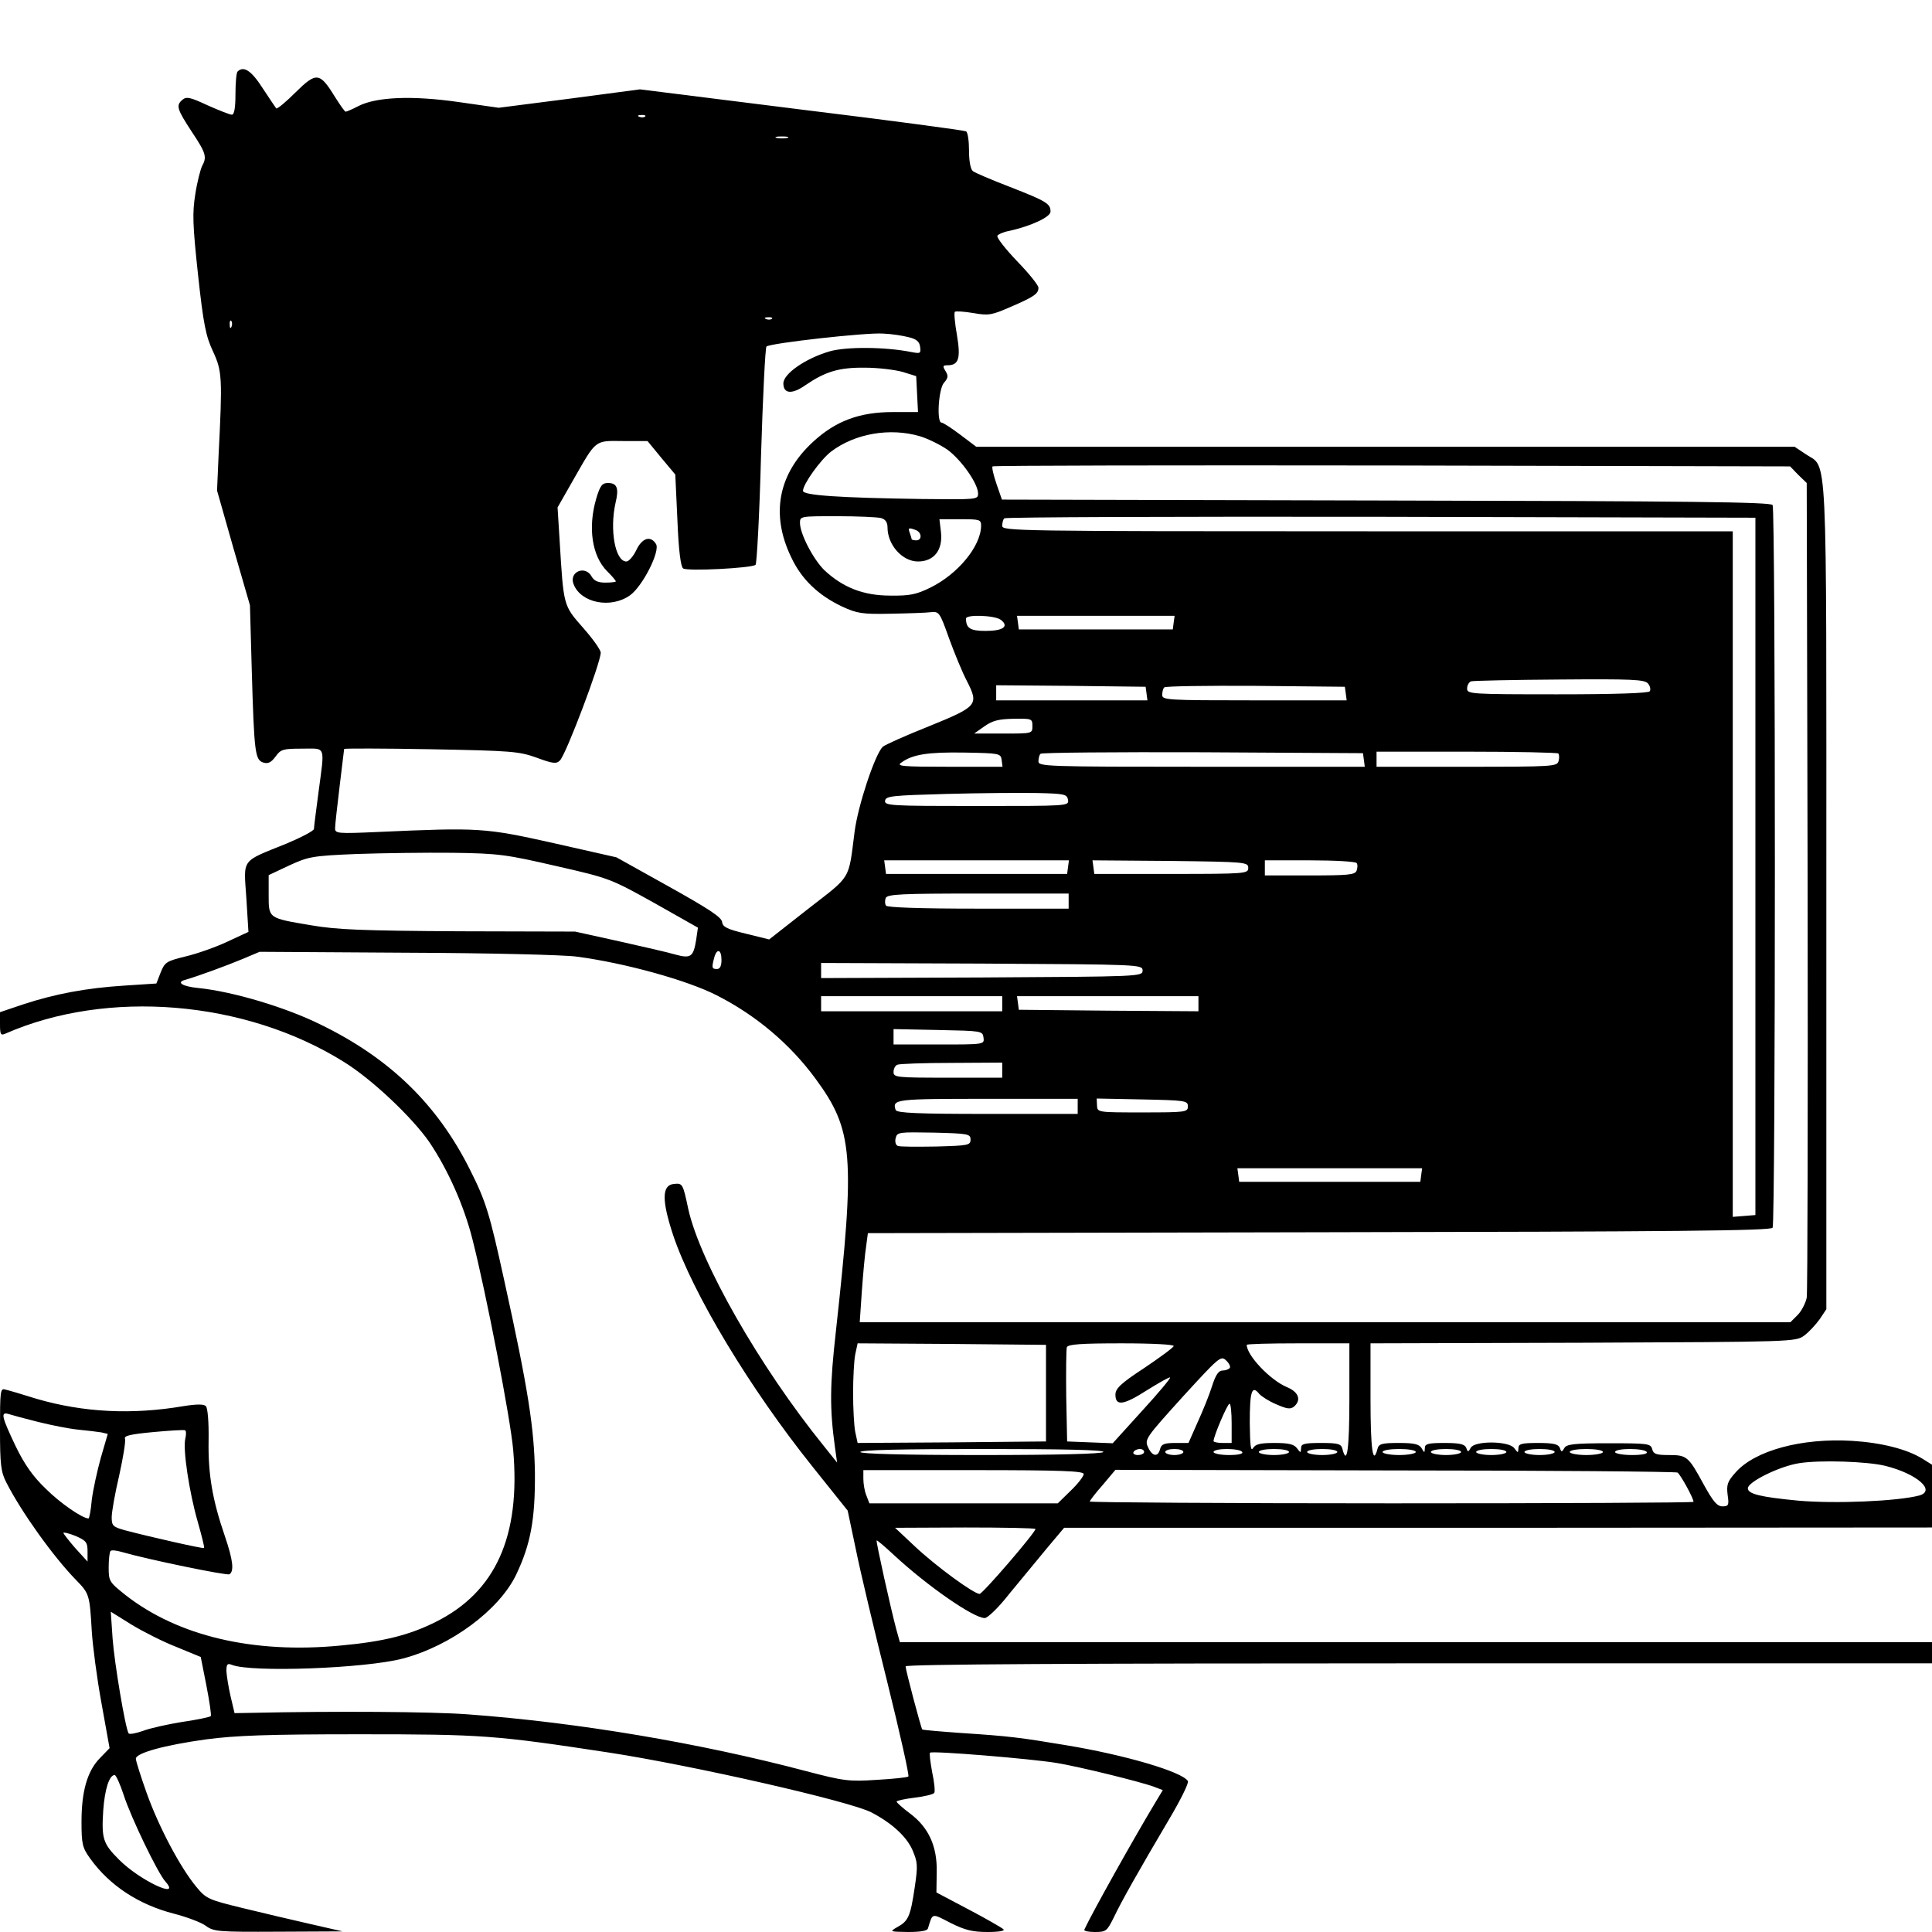 <?xml version="1.0" standalone="no"?>
<!DOCTYPE svg PUBLIC "-//W3C//DTD SVG 20010904//EN"
 "http://www.w3.org/TR/2001/REC-SVG-20010904/DTD/svg10.dtd">
<svg version="1.0" xmlns="http://www.w3.org/2000/svg"
 width="640pt" height="640pt" viewBox="0 0 640 640"
 preserveAspectRatio="xMidYMid meet">
<g transform="translate(0,640) scale(0.1,-0.1)"
fill="#000000" stroke="none">
<path d="M787 6163 c-4 -3 -7 -37 -7 -75 0 -45 -4 -68 -12 -68 -6 0 -42 14
-80 31 -56 26 -70 30 -83 19 -23 -19 -19 -31 30 -106 48 -72 51 -84 34 -115
-5 -11 -16 -52 -22 -92 -10 -62 -9 -100 9 -267 18 -166 26 -204 50 -255 30
-65 31 -87 18 -345 l-5 -115 54 -190 55 -190 6 -215 c8 -275 11 -297 38 -306
16 -5 26 0 41 20 17 24 25 26 88 26 80 0 75 14 54 -145 -8 -60 -15 -115 -15
-121 0 -6 -42 -28 -92 -49 -151 -61 -141 -47 -132 -179 l7 -113 -69 -32 c-38
-18 -100 -40 -138 -49 -65 -16 -70 -19 -84 -54 l-14 -36 -107 -7 c-125 -8
-227 -27 -334 -62 l-77 -26 0 -39 c0 -35 2 -39 18 -32 337 148 793 111 1120
-93 93 -57 227 -184 284 -266 62 -92 115 -211 143 -322 46 -181 126 -594 135
-698 25 -286 -58 -471 -257 -570 -86 -43 -171 -65 -314 -78 -289 -28 -539 31
-713 167 -54 43 -56 46 -56 92 0 27 3 51 6 54 3 4 20 2 37 -3 86 -25 349 -79
357 -74 16 10 12 47 -15 126 -41 119 -56 205 -54 317 1 61 -3 108 -9 114 -7 7
-30 7 -74 0 -170 -29 -331 -21 -486 24 -48 15 -95 29 -105 31 -16 5 -17 -6
-17 -131 0 -118 3 -142 21 -177 50 -98 155 -245 231 -323 44 -45 45 -49 52
-169 3 -49 17 -156 32 -238 l27 -150 -32 -33 c-42 -43 -61 -110 -61 -211 0
-74 3 -86 29 -122 64 -89 160 -152 276 -182 43 -11 91 -29 106 -40 27 -20 41
-21 241 -20 l213 1 -105 24 c-58 13 -159 37 -225 53 -115 28 -122 31 -155 71
-53 64 -124 198 -164 310 -20 56 -36 107 -36 114 0 19 95 45 232 64 98 13 203
17 508 17 409 0 449 -3 830 -61 273 -42 797 -161 867 -198 67 -35 115 -79 135
-123 18 -42 19 -52 8 -126 -14 -95 -21 -111 -58 -131 -26 -15 -25 -15 36 -16
42 0 64 4 66 12 16 52 11 51 75 18 48 -24 73 -30 123 -30 38 0 58 4 52 9 -5 5
-57 35 -116 66 l-106 56 1 67 c2 86 -27 149 -89 195 -24 18 -43 35 -44 39 0 3
27 9 60 13 33 4 62 11 65 16 3 5 0 36 -7 68 -6 33 -10 63 -7 65 6 7 334 -20
419 -34 74 -12 281 -63 323 -79 l29 -11 -23 -38 c-74 -123 -211 -368 -237
-424 -2 -5 14 -8 35 -8 37 0 40 3 62 47 26 55 85 159 183 325 38 64 67 122 63
128 -19 31 -210 87 -405 119 -149 25 -189 30 -343 40 -70 5 -130 10 -132 12
-4 5 -55 196 -55 209 0 7 568 10 1700 10 l1700 0 0 35 0 35 -1710 0 -1709 0
-12 43 c-18 67 -68 292 -65 294 1 2 27 -20 57 -48 111 -103 264 -209 301 -209
10 0 47 36 82 81 36 44 92 111 123 149 l58 69 1438 0 1437 1 0 104 0 104 -32
20 c-52 32 -136 53 -233 59 -167 10 -322 -32 -386 -105 -27 -30 -30 -41 -26
-74 5 -34 3 -38 -17 -38 -18 0 -31 16 -62 72 -51 94 -56 98 -116 98 -41 0 -51
3 -55 20 -5 18 -15 19 -144 19 -115 0 -140 -3 -147 -16 -8 -14 -10 -14 -15 1
-5 12 -21 16 -72 16 -55 0 -65 -3 -65 -17 -1 -17 -1 -17 -14 0 -18 24 -131 25
-144 1 -8 -15 -10 -15 -15 0 -5 12 -21 16 -72 16 -55 0 -65 -3 -65 -17 -1 -17
-1 -17 -11 0 -8 13 -24 17 -75 17 -57 0 -67 -3 -71 -20 -15 -57 -23 -1 -23
165 l0 185 704 2 c697 3 705 3 733 24 15 11 38 36 51 54 l22 33 0 1369 c0
1527 5 1413 -69 1464 l-36 24 -1355 0 -1356 0 -53 40 c-29 22 -57 40 -62 40
-17 0 -10 112 8 132 14 16 15 23 5 39 -10 16 -9 19 7 19 37 0 44 23 31 100 -7
39 -10 74 -7 77 3 3 31 1 61 -4 51 -9 61 -7 123 20 79 34 93 44 93 64 0 8 -32
48 -71 88 -39 41 -68 78 -65 84 3 5 21 13 39 16 72 16 137 46 137 64 0 26 -12
34 -135 82 -60 23 -116 47 -122 52 -8 6 -13 33 -13 68 0 32 -4 61 -10 64 -5 3
-250 36 -545 72 l-535 67 -234 -31 -234 -30 -133 19 c-154 22 -271 17 -331
-13 -21 -11 -40 -19 -43 -19 -3 0 -19 23 -36 50 -50 81 -61 82 -130 14 -32
-32 -61 -56 -64 -53 -2 3 -23 33 -45 67 -37 58 -63 75 -83 55z m1350 -149 c-3
-3 -12 -4 -19 -1 -8 3 -5 6 6 6 11 1 17 -2 13 -5z m471 -71 c-10 -2 -26 -2
-35 0 -10 3 -2 5 17 5 19 0 27 -2 18 -5z m-51 -599 c-3 -3 -12 -4 -19 -1 -8 3
-5 6 6 6 11 1 17 -2 13 -5z m-1790 -26 c-3 -8 -6 -5 -6 6 -1 11 2 17 5 13 3
-3 4 -12 1 -19z m2243 -35 c26 -6 36 -15 38 -32 3 -22 1 -23 -30 -17 -85 17
-215 18 -270 2 -79 -23 -153 -74 -153 -106 0 -35 29 -37 73 -6 66 45 111 59
197 58 44 0 100 -7 125 -14 l45 -14 3 -60 3 -59 -83 0 c-110 0 -189 -29 -264
-98 -116 -106 -142 -241 -73 -383 34 -73 90 -126 168 -163 50 -23 66 -26 161
-24 58 1 118 3 133 5 28 3 30 0 61 -87 18 -49 44 -113 59 -141 40 -79 36 -84
-126 -150 -78 -31 -147 -62 -153 -68 -26 -26 -82 -195 -93 -281 -21 -163 -9
-143 -153 -255 l-130 -102 -77 19 c-62 15 -77 22 -79 39 -2 16 -47 45 -176
117 l-174 97 -208 47 c-228 51 -247 52 -582 37 -134 -6 -142 -5 -142 12 0 11
7 73 15 139 8 66 15 122 15 124 0 2 129 2 288 -1 268 -5 291 -7 350 -28 54
-20 65 -21 77 -9 21 22 135 324 135 357 0 9 -27 47 -59 83 -65 74 -64 71 -77
286 l-7 112 53 93 c76 133 69 128 164 127 l81 0 46 -56 46 -55 7 -151 c4 -101
11 -154 19 -160 14 -10 228 1 240 12 4 5 13 167 18 362 6 195 14 357 18 361
10 11 330 47 386 43 28 -1 66 -7 85 -12z m37 -328 c27 -8 69 -29 92 -45 46
-34 101 -112 101 -145 0 -20 -4 -20 -187 -18 -272 4 -393 12 -393 27 0 22 58
103 93 130 79 60 195 80 294 51z m2910 -128 l28 -27 3 -1333 c1 -732 0 -1347
-3 -1366 -4 -18 -17 -44 -30 -57 l-24 -24 -1542 0 -1541 0 7 103 c4 56 10 122
14 147 l6 45 1495 3 c1180 2 1496 5 1502 15 10 16 10 2378 0 2394 -6 10 -278
13 -1281 15 l-1272 3 -18 52 c-10 29 -16 55 -13 58 3 3 599 4 1324 3 l1318 -3
27 -28z m-3039 -143 c15 -4 22 -14 22 -31 0 -58 49 -113 101 -113 53 0 83 38
76 98 l-5 42 69 0 c65 0 69 -1 69 -22 -1 -68 -77 -160 -169 -205 -45 -22 -67
-27 -132 -26 -89 0 -157 27 -218 84 -36 35 -81 120 -81 157 0 22 2 22 123 22
67 0 132 -3 145 -6z m2897 -1154 l0 -1155 -37 -3 -38 -3 0 1135 0 1136 -1210
0 c-1167 0 -1210 1 -1210 18 0 10 3 22 7 25 3 4 565 6 1247 5 l1241 -3 0
-1155z m-2781 1114 c20 -8 21 -34 1 -34 -8 0 -15 2 -15 4 0 2 -3 11 -6 20 -7
18 -4 19 20 10z m281 -297 c29 -22 8 -37 -50 -37 -51 0 -65 9 -65 41 0 14 94
11 115 -4z m573 -9 l-3 -23 -255 0 -255 0 -3 23 -3 22 261 0 261 0 -3 -22z
m1571 -202 c7 -8 10 -20 6 -26 -4 -6 -108 -10 -306 -10 -288 0 -299 1 -299 19
0 11 6 21 13 24 6 2 138 5 293 6 240 2 282 0 293 -13z m-1661 -33 l3 -23 -250
0 -251 0 0 25 0 25 248 -2 247 -3 3 -22z m660 0 l3 -23 -305 0 c-290 0 -306 1
-306 18 0 10 3 22 7 25 4 4 140 6 302 5 l296 -3 3 -22z m-1038 -108 c0 -25 0
-25 -96 -25 l-97 0 34 24 c27 19 47 24 97 25 60 1 62 0 62 -24z m-102 -112 l3
-23 -178 0 c-156 0 -175 2 -157 14 37 27 88 35 209 33 116 -2 120 -3 123 -24z
m1200 0 l3 -23 -540 0 c-518 0 -541 1 -541 18 0 10 3 22 7 25 3 4 245 6 537 5
l531 -3 3 -22z m644 21 c3 -3 4 -14 1 -25 -5 -18 -17 -19 -304 -19 l-299 0 0
25 0 25 298 0 c164 0 301 -3 304 -6z m-1624 -154 c3 -20 0 -20 -303 -20 -286
0 -306 1 -303 18 3 15 23 17 203 22 110 3 245 4 300 3 92 -2 100 -4 103 -23z
m-1695 -219 c176 -40 180 -42 324 -122 l145 -82 -6 -41 c-9 -56 -18 -62 -69
-48 -23 7 -107 26 -187 44 l-145 32 -385 1 c-319 2 -403 5 -490 20 -142 24
-140 22 -140 101 l0 65 68 32 c63 29 76 32 222 38 85 3 229 5 320 4 153 -2
178 -6 343 -44z m1695 -3 l-3 -23 -300 0 -300 0 -3 23 -3 22 306 0 306 0 -3
-22z m597 -3 c0 -19 -7 -20 -255 -20 l-255 0 -3 23 -3 22 258 -2 c250 -3 258
-4 258 -23z m359 16 c4 -5 3 -16 0 -25 -5 -14 -28 -16 -155 -16 l-149 0 0 25
0 25 149 0 c83 0 152 -4 155 -9z m-954 -126 l0 -25 -299 0 c-198 0 -302 4
-306 10 -4 6 -4 17 -1 25 5 13 52 15 306 15 l300 0 0 -25z m-1629 -184 c159
-21 365 -78 463 -128 130 -66 243 -161 328 -277 125 -170 131 -254 67 -836
-20 -178 -21 -255 -3 -385 l7 -50 -44 55 c-213 263 -410 609 -449 785 -18 85
-19 86 -48 83 -40 -4 -40 -55 -2 -170 65 -193 253 -506 462 -767 l116 -145 27
-128 c14 -70 61 -268 104 -439 42 -170 74 -312 70 -314 -4 -3 -51 -8 -105 -11
-92 -6 -108 -4 -234 29 -352 93 -754 161 -1120 188 -120 9 -440 11 -714 5
l-59 -1 -13 55 c-7 30 -13 68 -14 84 0 23 3 27 18 21 64 -26 443 -12 567 21
159 42 319 161 375 278 48 101 63 183 62 336 -2 146 -22 278 -102 640 -48 219
-60 260 -113 365 -108 216 -265 369 -495 481 -115 57 -289 109 -404 121 -54 5
-75 19 -45 27 42 12 140 48 190 69 l57 24 488 -3 c268 -1 521 -7 563 -13z
m479 -11 c0 -20 -5 -30 -15 -30 -17 0 -18 4 -9 38 9 32 24 27 24 -8z m1395
-35 c0 -20 -8 -20 -532 -23 l-533 -2 0 25 0 25 533 -2 c524 -3 532 -3 532 -23z
m-465 -110 l0 -25 -300 0 -300 0 0 25 0 25 300 0 300 0 0 -25z m650 0 l0 -25
-297 2 -298 3 -3 23 -3 22 300 0 301 0 0 -25z m-712 -112 c3 -23 3 -23 -147
-23 l-151 0 0 25 0 26 148 -3 c144 -3 147 -3 150 -25z m62 -108 l0 -25 -180 0
c-171 0 -180 1 -180 19 0 11 6 22 13 24 6 3 87 6 180 6 l167 1 0 -25z m250
-120 l0 -25 -299 0 c-231 0 -300 3 -304 13 -12 36 -2 37 304 37 l299 0 0 -25z
m365 0 c0 -19 -7 -20 -150 -20 -149 0 -150 0 -151 23 l-1 23 151 -3 c143 -3
151 -4 151 -23z m-720 -110 c0 -19 -8 -20 -114 -23 -63 -1 -120 -1 -127 2 -7
3 -10 14 -7 26 5 20 11 20 127 18 113 -3 121 -4 121 -23z m1493 -117 l-3 -23
-300 0 -300 0 -3 23 -3 22 306 0 306 0 -3 -22z m-1243 -723 l0 -160 -312 -3
-312 -2 -8 37 c-4 21 -7 79 -7 128 0 50 3 107 7 128 l8 37 312 -2 312 -3 0
-160z m423 156 c-1 -5 -46 -38 -98 -73 -78 -51 -95 -68 -95 -88 0 -39 27 -35
105 15 40 25 74 44 76 42 3 -2 -39 -52 -93 -111 l-97 -107 -75 3 -76 3 -3 150
c-1 82 0 155 2 162 4 10 47 13 182 13 104 0 174 -4 172 -9z m582 -176 c0 -166
-8 -223 -23 -165 -4 17 -14 20 -71 20 -56 0 -66 -3 -66 -17 -1 -17 -1 -17 -14
0 -10 13 -28 17 -74 17 -48 0 -63 -4 -71 -17 -8 -13 -10 10 -11 84 0 104 7
126 31 96 8 -9 33 -25 57 -35 34 -15 46 -17 58 -8 26 22 16 49 -23 65 -55 23
-133 105 -133 140 0 3 77 5 170 5 l170 0 0 -185z m-396 104 c-3 -5 -14 -9 -24
-9 -13 0 -23 -14 -35 -52 -9 -29 -31 -83 -48 -120 l-30 -68 -44 0 c-36 0 -46
-4 -50 -20 -7 -28 -26 -25 -40 6 -12 26 -7 32 114 166 120 131 127 138 144
122 10 -9 16 -21 13 -25z m6 -184 l0 -65 -30 0 c-16 0 -30 3 -30 6 0 16 46
124 53 124 4 0 7 -29 7 -65z m-3955 5 c44 -11 104 -23 135 -26 30 -3 64 -7 76
-9 l21 -5 -23 -79 c-12 -43 -26 -107 -30 -140 -3 -34 -8 -61 -11 -61 -20 0
-94 51 -141 98 -43 41 -71 81 -101 143 -45 95 -50 113 -23 105 9 -3 53 -15 97
-26z m489 -55 c-9 -35 13 -179 41 -276 13 -46 23 -85 21 -87 -3 -3 -180 37
-263 59 -39 11 -43 15 -43 43 0 17 11 80 25 139 13 59 22 114 19 121 -4 10 19
15 93 22 54 5 101 8 106 6 4 -2 4 -14 1 -27z m3041 -45 c-4 -6 -150 -10 -406
-10 -259 0 -399 4 -399 10 0 7 142 10 406 10 267 0 403 -3 399 -10z m135 0 c0
-5 -9 -10 -21 -10 -11 0 -17 5 -14 10 3 6 13 10 21 10 8 0 14 -4 14 -10z m130
0 c0 -5 -13 -10 -30 -10 -16 0 -30 5 -30 10 0 6 14 10 30 10 17 0 30 -4 30
-10z m195 0 c4 -6 -13 -10 -44 -10 -28 0 -51 5 -51 10 0 6 20 10 44 10 25 0
48 -4 51 -10z m155 0 c0 -5 -22 -10 -50 -10 -27 0 -50 5 -50 10 0 6 23 10 50
10 28 0 50 -4 50 -10z m160 0 c0 -5 -22 -10 -50 -10 -27 0 -50 5 -50 10 0 6
23 10 50 10 28 0 50 -4 50 -10z m260 0 c0 -5 -25 -10 -55 -10 -30 0 -55 5 -55
10 0 6 25 10 55 10 30 0 55 -4 55 -10z m150 0 c0 -5 -22 -10 -50 -10 -27 0
-50 5 -50 10 0 6 23 10 50 10 28 0 50 -4 50 -10z m150 0 c0 -5 -22 -10 -50
-10 -27 0 -50 5 -50 10 0 6 23 10 50 10 28 0 50 -4 50 -10z m160 0 c0 -5 -22
-10 -50 -10 -27 0 -50 5 -50 10 0 6 23 10 50 10 28 0 50 -4 50 -10z m160 0 c0
-5 -25 -10 -55 -10 -30 0 -55 5 -55 10 0 6 25 10 55 10 30 0 55 -4 55 -10z
m145 0 c4 -6 -15 -10 -49 -10 -31 0 -56 5 -56 10 0 6 22 10 49 10 28 0 53 -4
56 -10z m791 -46 c104 -26 168 -82 112 -98 -72 -19 -278 -28 -402 -17 -125 12
-166 22 -166 41 0 21 105 73 170 83 68 11 226 6 286 -9z m-2656 -27 c0 -7 -19
-32 -43 -55 l-43 -42 -312 0 -312 0 -10 26 c-6 14 -10 39 -10 55 l0 29 365 0
c292 0 365 -3 365 -13z m1967 5 c10 -7 53 -85 53 -97 0 -3 -450 -5 -1000 -5
-550 0 -1000 3 -1000 6 0 3 19 28 43 55 l42 50 926 -2 c509 0 931 -4 936 -7z
m-2127 -187 c0 -12 -175 -215 -185 -215 -19 0 -145 92 -215 158 l-65 61 233 1
c127 0 232 -2 232 -5z m-3140 -74 l0 -34 -40 44 c-21 24 -39 47 -40 51 0 3 18
-1 40 -10 35 -15 40 -21 40 -51z m295 -317 l80 -33 19 -96 c10 -52 17 -98 14
-100 -3 -3 -45 -12 -94 -19 -49 -8 -108 -21 -131 -30 -23 -8 -44 -12 -47 -8
-11 18 -47 233 -53 314 l-6 89 69 -43 c38 -23 105 -57 149 -74z m-175 -491
c24 -74 112 -257 138 -286 55 -62 -86 4 -154 73 -53 53 -58 69 -52 163 5 70
20 117 38 117 4 0 18 -30 30 -67z"/>
<path d="M1975 4748 c-28 -96 -14 -190 36 -240 16 -16 29 -31 29 -34 0 -2 -16
-4 -35 -4 -24 0 -37 6 -45 20 -21 39 -76 16 -60 -25 24 -63 124 -82 187 -37
42 30 101 147 86 170 -18 29 -46 20 -65 -20 -10 -21 -25 -38 -33 -38 -37 0
-56 104 -36 194 12 49 5 66 -25 66 -19 0 -26 -8 -39 -52z"/>
</g>
</svg>
